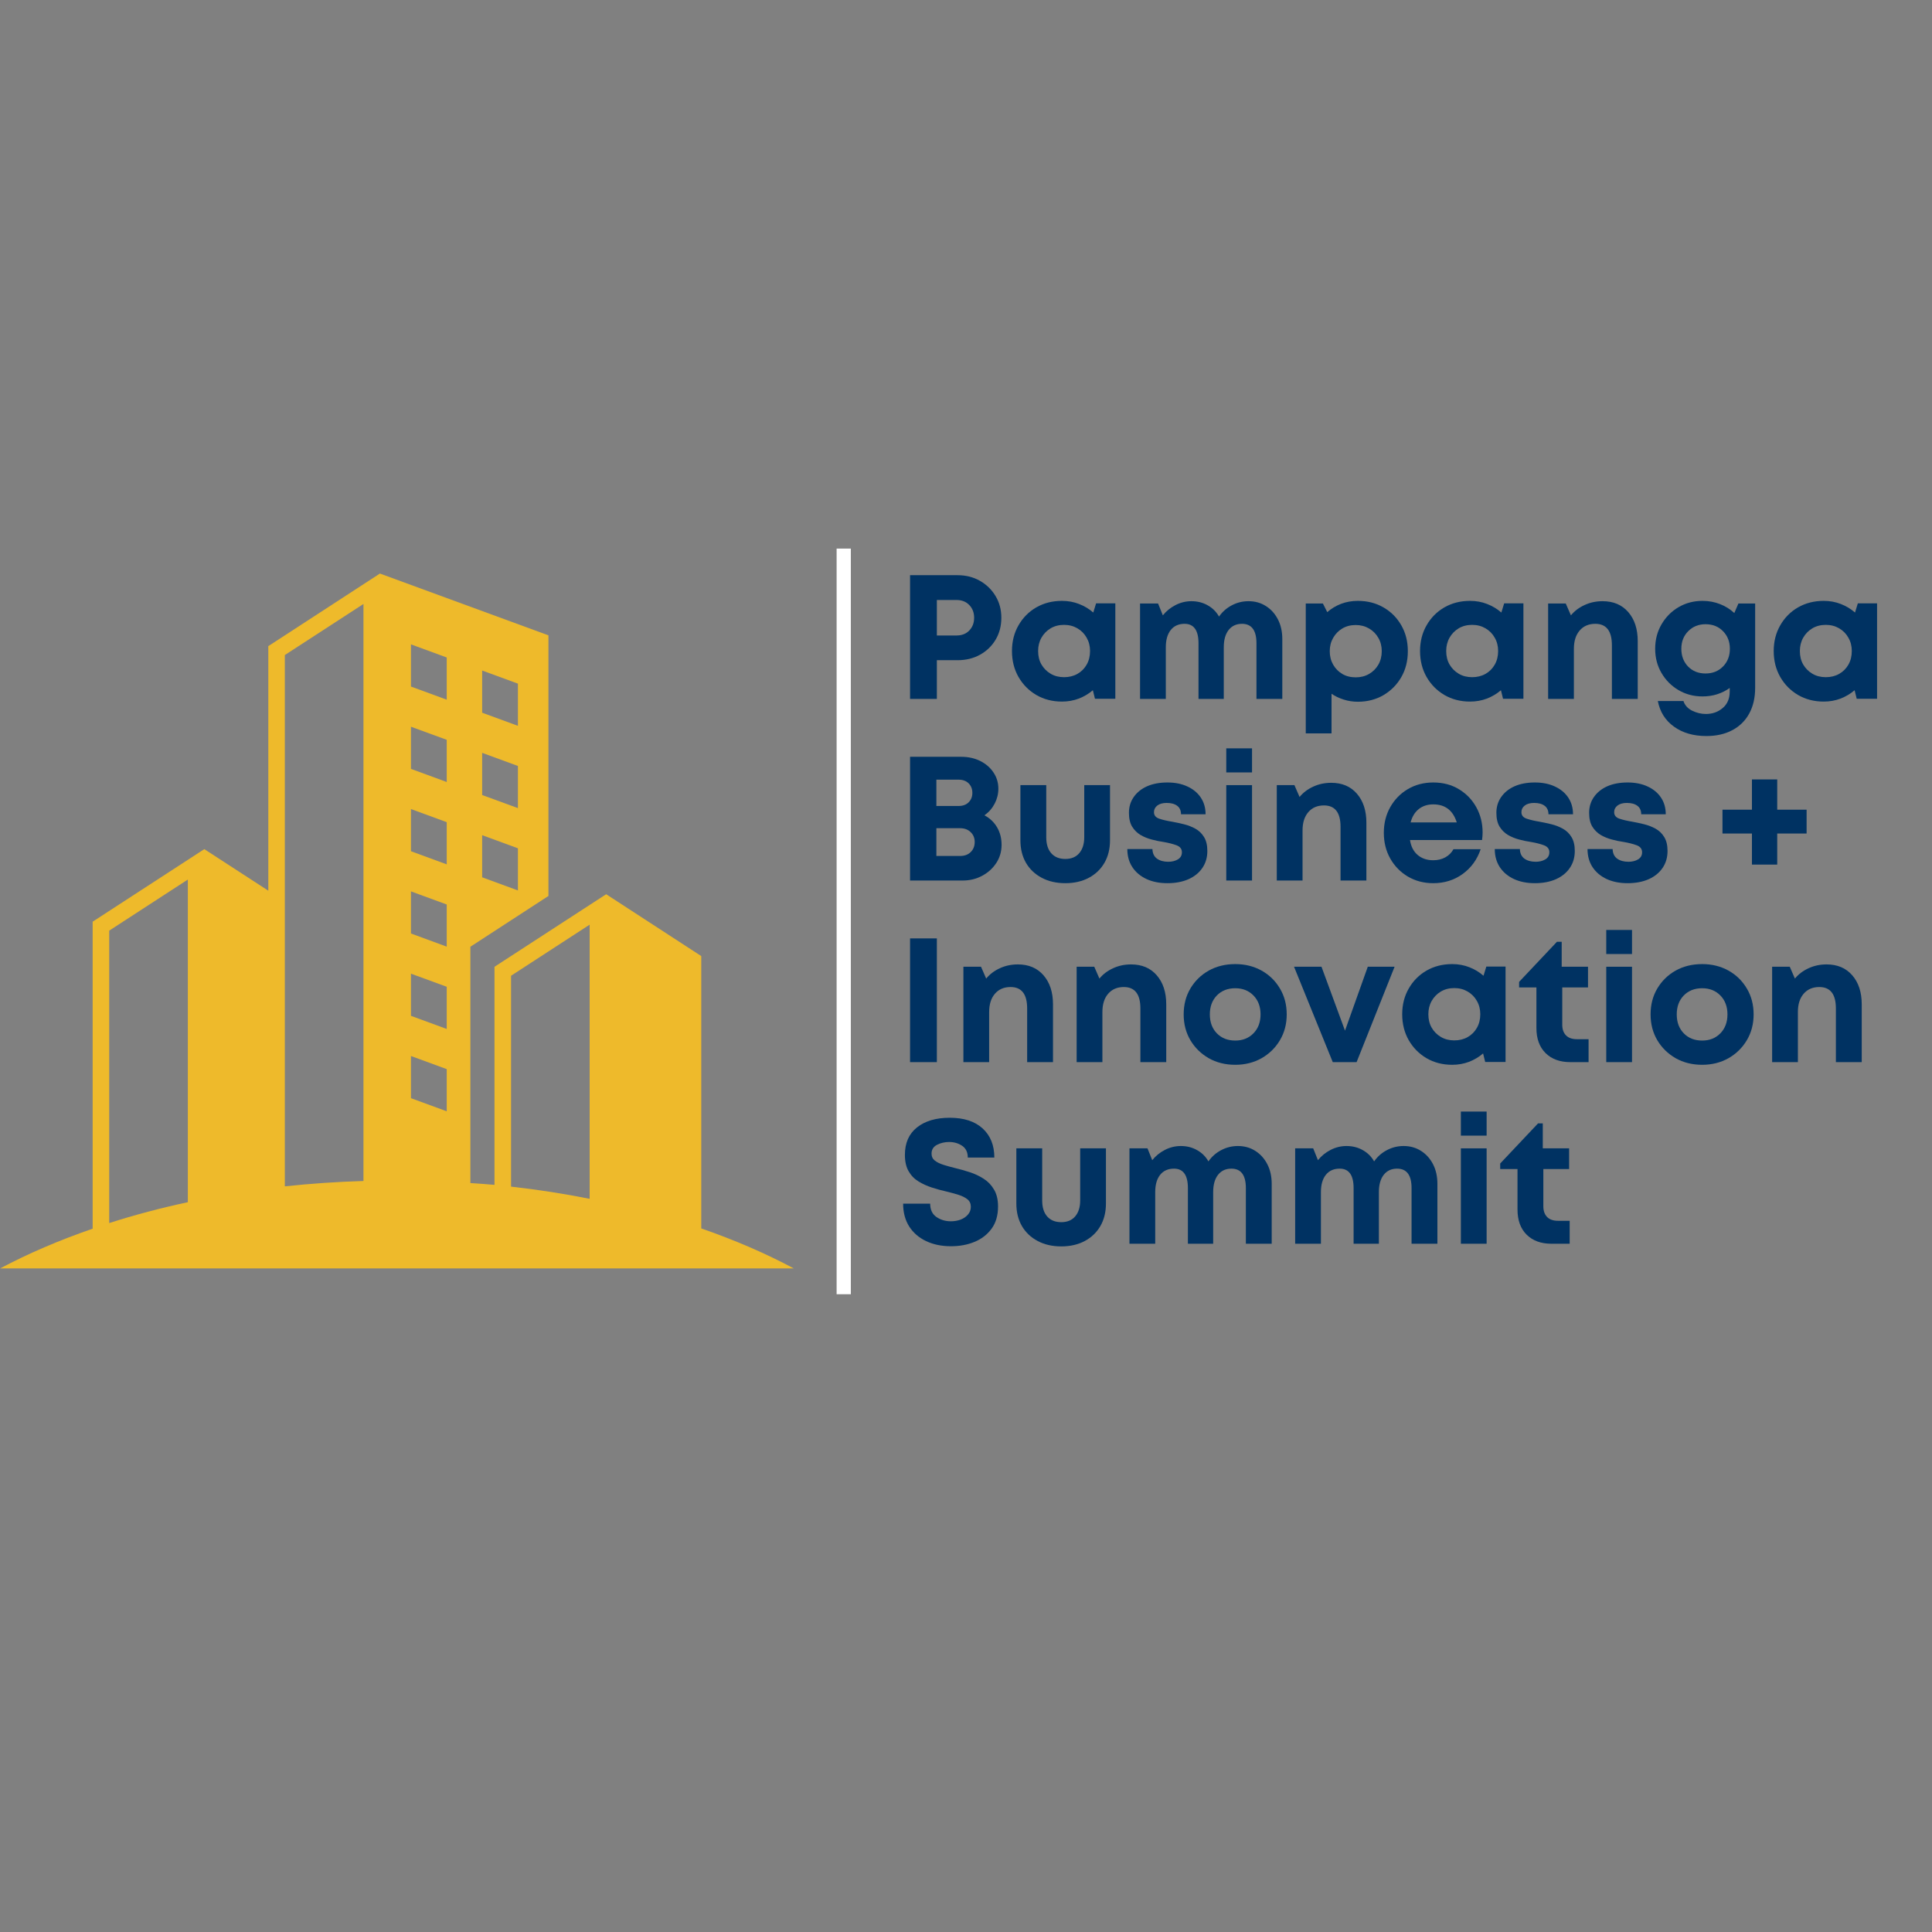 <svg xmlns="http://www.w3.org/2000/svg" xmlns:xlink="http://www.w3.org/1999/xlink" width="500" zoomAndPan="magnify" viewBox="0 0 375 375" height="500" preserveAspectRatio="xMidYMid meet" version="1.0"><rect x="0" y="0" width="375" height="375" fill="#808080" stroke="none"/><defs><g/><clipPath id="892971b505"><path d="M 0 111 L 154.551 111 L 154.551 246.715 L 0 246.715 Z M 0 111 " clip-rule="nonzero"/></clipPath></defs><path stroke-linecap="butt" transform="matrix(0, -0.92, 0.92, 0, 162.387, 251.206)" fill="none" stroke-linejoin="miter" d="M -0.001 1.499 L 157.312 1.499 " stroke="#ffffff" stroke-width="3" stroke-opacity="1" stroke-miterlimit="4"/><g clip-path="url(#892971b505)"><path fill="#eeba2b" d="M 79.766 204.969 L 79.766 213.156 L 86.711 215.703 L 86.711 207.516 Z M 79.766 188.988 L 79.766 197.176 L 86.711 199.723 L 86.711 191.531 Z M 114.449 179.477 L 99.195 189.391 L 99.195 230.324 C 104.383 230.906 109.477 231.695 114.449 232.688 Z M 79.766 173.016 L 79.766 181.191 L 86.711 183.742 L 86.711 175.562 Z M 36.461 170.719 L 21.199 180.637 L 21.199 237.395 C 26.078 235.828 31.184 234.473 36.461 233.344 Z M 93.586 162.109 L 93.586 170.285 L 100.531 172.836 L 100.531 164.656 Z M 79.766 157.035 L 79.766 165.223 L 86.711 167.77 L 86.711 159.582 Z M 93.586 146.125 L 93.586 154.316 L 100.531 156.855 L 100.531 148.676 Z M 79.766 141.055 L 79.766 149.242 L 86.711 151.789 L 86.711 143.598 Z M 93.586 130.148 L 93.586 138.336 L 100.531 140.883 L 100.531 132.695 Z M 79.766 125.07 L 79.766 133.262 L 86.711 135.809 L 86.711 127.617 Z M 70.547 117.23 L 55.285 127.145 L 55.285 230.27 C 60.316 229.734 65.414 229.379 70.547 229.23 Z M 73.742 111.324 L 106.453 123.32 L 106.453 173.906 L 91.301 183.762 L 91.301 229.633 C 92.855 229.727 94.426 229.844 95.98 229.98 L 95.98 187.652 L 117.656 173.57 L 136.113 185.574 L 136.113 238.438 C 142.59 240.684 148.617 243.281 154.074 246.199 L 0.031 246.199 C 5.488 243.301 11.516 240.715 17.984 238.488 L 17.984 178.898 L 39.656 164.816 L 52.078 172.883 L 52.078 125.414 Z M 73.742 111.324 " fill-opacity="1" fill-rule="evenodd"/></g><g fill="#003262" fill-opacity="1"><g transform="translate(173.891, 135.66)"><g><path d="M 11.969 -24.016 C 13.594 -24.016 15.039 -23.648 16.312 -22.922 C 17.582 -22.203 18.594 -21.219 19.344 -19.969 C 20.094 -18.727 20.469 -17.32 20.469 -15.75 C 20.469 -14.164 20.098 -12.75 19.359 -11.5 C 18.617 -10.258 17.609 -9.285 16.328 -8.578 C 15.047 -7.867 13.594 -7.516 11.969 -7.516 L 7.953 -7.516 L 7.953 0 L 2.75 0 L 2.75 -24.016 Z M 11.766 -12.312 C 12.797 -12.312 13.625 -12.633 14.25 -13.281 C 14.875 -13.938 15.188 -14.758 15.188 -15.75 C 15.188 -16.75 14.875 -17.57 14.25 -18.219 C 13.625 -18.875 12.797 -19.203 11.766 -19.203 L 7.953 -19.203 L 7.953 -12.312 Z M 11.766 -12.312 "/></g></g></g><g fill="#003262" fill-opacity="1"><g transform="translate(195.219, 135.66)"><g><path d="M 17.531 -18.547 L 21.266 -18.547 L 21.266 -0.031 L 17.312 -0.031 L 16.906 -1.688 C 16.102 -1 15.191 -0.457 14.172 -0.062 C 13.16 0.32 12.07 0.516 10.906 0.516 C 9.051 0.516 7.391 0.086 5.922 -0.766 C 4.461 -1.629 3.312 -2.797 2.469 -4.266 C 1.625 -5.742 1.203 -7.422 1.203 -9.297 C 1.203 -11.148 1.625 -12.812 2.469 -14.281 C 3.312 -15.758 4.461 -16.922 5.922 -17.766 C 7.391 -18.609 9.051 -19.031 10.906 -19.031 C 12.094 -19.031 13.203 -18.828 14.234 -18.422 C 15.266 -18.023 16.18 -17.473 16.984 -16.766 Z M 11.312 -4.219 C 12.281 -4.219 13.145 -4.43 13.906 -4.859 C 14.676 -5.297 15.273 -5.895 15.703 -6.656 C 16.141 -7.426 16.359 -8.305 16.359 -9.297 C 16.359 -10.254 16.141 -11.113 15.703 -11.875 C 15.273 -12.645 14.676 -13.254 13.906 -13.703 C 13.145 -14.148 12.281 -14.375 11.312 -14.375 C 10.332 -14.375 9.461 -14.148 8.703 -13.703 C 7.953 -13.254 7.359 -12.645 6.922 -11.875 C 6.492 -11.113 6.281 -10.254 6.281 -9.297 C 6.281 -8.305 6.492 -7.438 6.922 -6.688 C 7.359 -5.938 7.953 -5.336 8.703 -4.891 C 9.461 -4.441 10.332 -4.219 11.312 -4.219 Z M 11.312 -4.219 "/></g></g></g><g fill="#003262" fill-opacity="1"><g transform="translate(218.878, 135.66)"><g><path d="M 23.453 -18.969 C 24.734 -18.969 25.863 -18.648 26.844 -18.016 C 27.832 -17.391 28.609 -16.523 29.172 -15.422 C 29.734 -14.328 30.016 -13.062 30.016 -11.625 L 30.016 0 L 25 0 L 25 -10.797 C 25 -13.316 24.062 -14.578 22.188 -14.578 C 21.094 -14.578 20.227 -14.176 19.594 -13.375 C 18.969 -12.57 18.656 -11.453 18.656 -10.016 L 18.656 0 L 13.75 0 L 13.75 -10.797 C 13.75 -13.316 12.848 -14.578 11.047 -14.578 C 9.898 -14.578 9.004 -14.176 8.359 -13.375 C 7.723 -12.57 7.406 -11.453 7.406 -10.016 L 7.406 0 L 2.406 0 L 2.406 -18.516 L 5.906 -18.516 L 6.828 -16.219 C 7.484 -17.039 8.297 -17.703 9.266 -18.203 C 10.242 -18.711 11.281 -18.969 12.375 -18.969 C 13.539 -18.969 14.594 -18.703 15.531 -18.172 C 16.469 -17.648 17.203 -16.922 17.734 -15.984 C 18.367 -16.898 19.188 -17.625 20.188 -18.156 C 21.195 -18.695 22.285 -18.969 23.453 -18.969 Z M 23.453 -18.969 "/></g></g></g><g fill="#003262" fill-opacity="1"><g transform="translate(251.042, 135.66)"><g><path d="M 12.516 -19.031 C 14.367 -19.031 16.023 -18.609 17.484 -17.766 C 18.953 -16.922 20.109 -15.758 20.953 -14.281 C 21.797 -12.812 22.219 -11.141 22.219 -9.266 C 22.219 -7.391 21.797 -5.711 20.953 -4.234 C 20.109 -2.766 18.953 -1.598 17.484 -0.734 C 16.023 0.117 14.367 0.547 12.516 0.547 C 11.555 0.547 10.641 0.406 9.766 0.125 C 8.898 -0.145 8.113 -0.52 7.406 -1 L 7.406 6.688 L 2.406 6.688 L 2.406 -18.516 L 5.734 -18.516 L 6.578 -16.844 C 7.359 -17.531 8.25 -18.066 9.25 -18.453 C 10.258 -18.836 11.348 -19.031 12.516 -19.031 Z M 12.109 -4.188 C 13.066 -4.188 13.926 -4.406 14.688 -4.844 C 15.457 -5.289 16.062 -5.895 16.5 -6.656 C 16.938 -7.426 17.156 -8.297 17.156 -9.266 C 17.156 -10.223 16.938 -11.082 16.5 -11.844 C 16.062 -12.613 15.457 -13.223 14.688 -13.672 C 13.926 -14.117 13.066 -14.344 12.109 -14.344 C 11.117 -14.344 10.25 -14.117 9.5 -13.672 C 8.75 -13.223 8.156 -12.613 7.719 -11.844 C 7.281 -11.082 7.062 -10.223 7.062 -9.266 C 7.062 -8.297 7.281 -7.426 7.719 -6.656 C 8.156 -5.895 8.75 -5.289 9.5 -4.844 C 10.25 -4.406 11.117 -4.188 12.109 -4.188 Z M 12.109 -4.188 "/></g></g></g><g fill="#003262" fill-opacity="1"><g transform="translate(274.427, 135.66)"><g><path d="M 17.531 -18.547 L 21.266 -18.547 L 21.266 -0.031 L 17.312 -0.031 L 16.906 -1.688 C 16.102 -1 15.191 -0.457 14.172 -0.062 C 13.16 0.32 12.07 0.516 10.906 0.516 C 9.051 0.516 7.391 0.086 5.922 -0.766 C 4.461 -1.629 3.312 -2.797 2.469 -4.266 C 1.625 -5.742 1.203 -7.422 1.203 -9.297 C 1.203 -11.148 1.625 -12.812 2.469 -14.281 C 3.312 -15.758 4.461 -16.922 5.922 -17.766 C 7.391 -18.609 9.051 -19.031 10.906 -19.031 C 12.094 -19.031 13.203 -18.828 14.234 -18.422 C 15.266 -18.023 16.18 -17.473 16.984 -16.766 Z M 11.312 -4.219 C 12.281 -4.219 13.145 -4.43 13.906 -4.859 C 14.676 -5.297 15.273 -5.895 15.703 -6.656 C 16.141 -7.426 16.359 -8.305 16.359 -9.297 C 16.359 -10.254 16.141 -11.113 15.703 -11.875 C 15.273 -12.645 14.676 -13.254 13.906 -13.703 C 13.145 -14.148 12.281 -14.375 11.312 -14.375 C 10.332 -14.375 9.461 -14.148 8.703 -13.703 C 7.953 -13.254 7.359 -12.645 6.922 -11.875 C 6.492 -11.113 6.281 -10.254 6.281 -9.297 C 6.281 -8.305 6.492 -7.438 6.922 -6.688 C 7.359 -5.938 7.953 -5.336 8.703 -4.891 C 9.461 -4.441 10.332 -4.219 11.312 -4.219 Z M 11.312 -4.219 "/></g></g></g><g fill="#003262" fill-opacity="1"><g transform="translate(298.086, 135.66)"><g><path d="M 12.969 -18.969 C 15.07 -18.969 16.734 -18.266 17.953 -16.859 C 19.18 -15.453 19.797 -13.57 19.797 -11.219 L 19.797 0 L 14.781 0 L 14.781 -10.422 C 14.781 -13.191 13.707 -14.578 11.562 -14.578 C 10.281 -14.578 9.266 -14.141 8.516 -13.266 C 7.773 -12.398 7.406 -11.223 7.406 -9.734 L 7.406 0 L 2.406 0 L 2.406 -18.516 L 5.828 -18.516 L 6.828 -16.219 C 7.516 -17.062 8.395 -17.727 9.469 -18.219 C 10.539 -18.719 11.707 -18.969 12.969 -18.969 Z M 12.969 -18.969 "/></g></g></g><g fill="#003262" fill-opacity="1"><g transform="translate(320.065, 135.66)"><g><path d="M 17.359 -18.516 L 20.609 -18.516 L 20.609 -2.156 C 20.609 -0.219 20.223 1.445 19.453 2.844 C 18.691 4.238 17.602 5.312 16.188 6.062 C 14.77 6.82 13.086 7.203 11.141 7.203 C 8.629 7.203 6.531 6.594 4.844 5.375 C 3.164 4.164 2.125 2.508 1.719 0.406 L 6.688 0.406 C 6.957 1.227 7.52 1.852 8.375 2.281 C 9.238 2.707 10.129 2.922 11.047 2.922 C 12.328 2.922 13.414 2.535 14.312 1.766 C 15.219 1.004 15.672 -0.062 15.672 -1.438 L 15.672 -2.125 C 14.941 -1.602 14.129 -1.195 13.234 -0.906 C 12.348 -0.625 11.398 -0.484 10.391 -0.484 C 8.672 -0.484 7.113 -0.895 5.719 -1.719 C 4.332 -2.539 3.234 -3.648 2.422 -5.047 C 1.609 -6.441 1.203 -8.004 1.203 -9.734 C 1.203 -11.473 1.609 -13.047 2.422 -14.453 C 3.234 -15.859 4.332 -16.973 5.719 -17.797 C 7.113 -18.617 8.672 -19.031 10.391 -19.031 C 11.598 -19.031 12.727 -18.82 13.781 -18.406 C 14.832 -18 15.758 -17.422 16.562 -16.672 Z M 10.969 -4.938 C 12.344 -4.938 13.473 -5.383 14.359 -6.281 C 15.254 -7.188 15.703 -8.336 15.703 -9.734 C 15.703 -11.109 15.258 -12.242 14.375 -13.141 C 13.5 -14.047 12.363 -14.5 10.969 -14.5 C 9.625 -14.5 8.504 -14.047 7.609 -13.141 C 6.723 -12.242 6.281 -11.109 6.281 -9.734 C 6.281 -8.336 6.719 -7.188 7.594 -6.281 C 8.477 -5.383 9.602 -4.938 10.969 -4.938 Z M 10.969 -4.938 "/></g></g></g><g fill="#003262" fill-opacity="1"><g transform="translate(343.073, 135.66)"><g><path d="M 17.531 -18.547 L 21.266 -18.547 L 21.266 -0.031 L 17.312 -0.031 L 16.906 -1.688 C 16.102 -1 15.191 -0.457 14.172 -0.062 C 13.16 0.32 12.07 0.516 10.906 0.516 C 9.051 0.516 7.391 0.086 5.922 -0.766 C 4.461 -1.629 3.312 -2.797 2.469 -4.266 C 1.625 -5.742 1.203 -7.422 1.203 -9.297 C 1.203 -11.148 1.625 -12.812 2.469 -14.281 C 3.312 -15.758 4.461 -16.922 5.922 -17.766 C 7.391 -18.609 9.051 -19.031 10.906 -19.031 C 12.094 -19.031 13.203 -18.828 14.234 -18.422 C 15.266 -18.023 16.18 -17.473 16.984 -16.766 Z M 11.312 -4.219 C 12.281 -4.219 13.145 -4.43 13.906 -4.859 C 14.676 -5.297 15.273 -5.895 15.703 -6.656 C 16.141 -7.426 16.359 -8.305 16.359 -9.297 C 16.359 -10.254 16.141 -11.113 15.703 -11.875 C 15.273 -12.645 14.676 -13.254 13.906 -13.703 C 13.145 -14.148 12.281 -14.375 11.312 -14.375 C 10.332 -14.375 9.461 -14.148 8.703 -13.703 C 7.953 -13.254 7.359 -12.645 6.922 -11.875 C 6.492 -11.113 6.281 -10.254 6.281 -9.297 C 6.281 -8.305 6.492 -7.438 6.922 -6.688 C 7.359 -5.938 7.953 -5.336 8.703 -4.891 C 9.461 -4.441 10.332 -4.219 11.312 -4.219 Z M 11.312 -4.219 "/></g></g></g><g fill="#003262" fill-opacity="1"><g transform="translate(173.891, 170.91)"><g><path d="M 17.188 -12.656 C 18.238 -12.102 19.055 -11.328 19.641 -10.328 C 20.223 -9.336 20.516 -8.203 20.516 -6.922 C 20.516 -5.641 20.176 -4.473 19.5 -3.422 C 18.82 -2.379 17.906 -1.547 16.75 -0.922 C 15.594 -0.305 14.332 0 12.969 0 L 2.75 0 L 2.75 -24.016 L 12.688 -24.016 C 14.062 -24.016 15.289 -23.742 16.375 -23.203 C 17.457 -22.66 18.312 -21.922 18.938 -20.984 C 19.57 -20.047 19.891 -18.992 19.891 -17.828 C 19.891 -16.805 19.648 -15.836 19.172 -14.922 C 18.691 -14.004 18.031 -13.25 17.188 -12.656 Z M 14.844 -17.016 C 14.844 -17.766 14.602 -18.379 14.125 -18.859 C 13.645 -19.336 12.992 -19.578 12.172 -19.578 L 7.859 -19.578 L 7.859 -14.469 L 12.172 -14.469 C 12.992 -14.469 13.645 -14.707 14.125 -15.188 C 14.602 -15.664 14.844 -16.273 14.844 -17.016 Z M 12.453 -4.766 C 13.316 -4.766 14.004 -5.016 14.516 -5.516 C 15.035 -6.023 15.297 -6.68 15.297 -7.484 C 15.297 -8.254 15.035 -8.891 14.516 -9.391 C 14.004 -9.898 13.316 -10.156 12.453 -10.156 L 7.859 -10.156 L 7.859 -4.766 Z M 12.453 -4.766 "/></g></g></g><g fill="#003262" fill-opacity="1"><g transform="translate(195.905, 170.91)"><g><path d="M 10.875 0.516 C 9.133 0.516 7.609 0.164 6.297 -0.531 C 4.984 -1.227 3.961 -2.195 3.234 -3.438 C 2.516 -4.688 2.156 -6.145 2.156 -7.812 L 2.156 -18.516 L 7.172 -18.516 L 7.172 -8.406 C 7.172 -7.07 7.492 -6.035 8.141 -5.297 C 8.797 -4.555 9.707 -4.188 10.875 -4.188 C 12.039 -4.188 12.941 -4.562 13.578 -5.312 C 14.223 -6.07 14.547 -7.102 14.547 -8.406 L 14.547 -18.516 L 19.547 -18.516 L 19.547 -7.812 C 19.547 -6.145 19.188 -4.688 18.469 -3.438 C 17.75 -2.195 16.738 -1.227 15.438 -0.531 C 14.133 0.164 12.613 0.516 10.875 0.516 Z M 10.875 0.516 "/></g></g></g><g fill="#003262" fill-opacity="1"><g transform="translate(217.61, 170.91)"><g><path d="M 8.984 0.516 C 7.43 0.516 6.07 0.242 4.906 -0.297 C 3.738 -0.848 2.828 -1.617 2.172 -2.609 C 1.523 -3.609 1.203 -4.773 1.203 -6.109 L 6.078 -6.109 C 6.098 -5.285 6.391 -4.664 6.953 -4.25 C 7.523 -3.844 8.258 -3.641 9.156 -3.641 C 9.863 -3.641 10.477 -3.789 11 -4.094 C 11.531 -4.406 11.797 -4.867 11.797 -5.484 C 11.797 -6.129 11.445 -6.582 10.75 -6.844 C 10.051 -7.102 9.211 -7.316 8.234 -7.484 C 7.504 -7.586 6.742 -7.742 5.953 -7.953 C 5.16 -8.16 4.43 -8.457 3.766 -8.844 C 3.109 -9.238 2.566 -9.773 2.141 -10.453 C 1.723 -11.141 1.516 -12.035 1.516 -13.141 C 1.516 -14.305 1.828 -15.332 2.453 -16.219 C 3.078 -17.113 3.941 -17.805 5.047 -18.297 C 6.16 -18.785 7.473 -19.031 8.984 -19.031 C 10.473 -19.031 11.77 -18.77 12.875 -18.25 C 13.988 -17.738 14.852 -17.02 15.469 -16.094 C 16.082 -15.176 16.391 -14.098 16.391 -12.859 L 11.625 -12.859 C 11.625 -13.586 11.379 -14.133 10.891 -14.5 C 10.398 -14.875 9.719 -15.062 8.844 -15.062 C 8.07 -15.062 7.469 -14.895 7.031 -14.562 C 6.594 -14.227 6.375 -13.797 6.375 -13.266 C 6.375 -12.648 6.719 -12.227 7.406 -12 C 8.094 -11.77 8.914 -11.578 9.875 -11.422 C 10.633 -11.285 11.41 -11.117 12.203 -10.922 C 13.004 -10.723 13.75 -10.43 14.438 -10.047 C 15.125 -9.66 15.676 -9.125 16.094 -8.438 C 16.52 -7.75 16.734 -6.848 16.734 -5.734 C 16.734 -4.473 16.41 -3.375 15.766 -2.438 C 15.129 -1.5 14.227 -0.77 13.062 -0.25 C 11.895 0.258 10.535 0.516 8.984 0.516 Z M 8.984 0.516 "/></g></g></g><g fill="#003262" fill-opacity="1"><g transform="translate(235.611, 170.91)"><g><path d="M 2.406 -20.984 L 2.406 -25.656 L 7.406 -25.656 L 7.406 -20.984 Z M 2.406 0 L 2.406 -18.516 L 7.406 -18.516 L 7.406 0 Z M 2.406 0 "/></g></g></g><g fill="#003262" fill-opacity="1"><g transform="translate(245.418, 170.91)"><g><path d="M 12.969 -18.969 C 15.07 -18.969 16.734 -18.266 17.953 -16.859 C 19.18 -15.453 19.797 -13.57 19.797 -11.219 L 19.797 0 L 14.781 0 L 14.781 -10.422 C 14.781 -13.191 13.707 -14.578 11.562 -14.578 C 10.281 -14.578 9.266 -14.141 8.516 -13.266 C 7.773 -12.398 7.406 -11.223 7.406 -9.734 L 7.406 0 L 2.406 0 L 2.406 -18.516 L 5.828 -18.516 L 6.828 -16.219 C 7.516 -17.062 8.395 -17.727 9.469 -18.219 C 10.539 -18.719 11.707 -18.969 12.969 -18.969 Z M 12.969 -18.969 "/></g></g></g><g fill="#003262" fill-opacity="1"><g transform="translate(267.397, 170.91)"><g><path d="M 20.375 -9.328 C 20.375 -8.848 20.336 -8.359 20.266 -7.859 L 6.281 -7.859 C 6.477 -6.598 6.977 -5.629 7.781 -4.953 C 8.582 -4.273 9.586 -3.938 10.797 -3.938 C 11.672 -3.938 12.453 -4.125 13.141 -4.5 C 13.828 -4.883 14.352 -5.41 14.719 -6.078 L 20 -6.078 C 19.312 -4.055 18.145 -2.453 16.5 -1.266 C 14.852 -0.078 12.953 0.516 10.797 0.516 C 8.973 0.516 7.332 0.086 5.875 -0.766 C 4.426 -1.629 3.285 -2.797 2.453 -4.266 C 1.617 -5.742 1.203 -7.41 1.203 -9.266 C 1.203 -11.109 1.617 -12.77 2.453 -14.25 C 3.285 -15.727 4.426 -16.895 5.875 -17.75 C 7.332 -18.602 8.973 -19.031 10.797 -19.031 C 12.703 -19.031 14.375 -18.586 15.812 -17.703 C 17.25 -16.828 18.367 -15.656 19.172 -14.188 C 19.973 -12.727 20.375 -11.109 20.375 -9.328 Z M 10.797 -14.781 C 9.68 -14.781 8.738 -14.473 7.969 -13.859 C 7.207 -13.242 6.688 -12.383 6.406 -11.281 L 15.359 -11.281 C 14.629 -13.613 13.109 -14.781 10.797 -14.781 Z M 10.797 -14.781 "/></g></g></g><g fill="#003262" fill-opacity="1"><g transform="translate(288.931, 170.91)"><g><path d="M 8.984 0.516 C 7.43 0.516 6.07 0.242 4.906 -0.297 C 3.738 -0.848 2.828 -1.617 2.172 -2.609 C 1.523 -3.609 1.203 -4.773 1.203 -6.109 L 6.078 -6.109 C 6.098 -5.285 6.391 -4.664 6.953 -4.25 C 7.523 -3.844 8.258 -3.641 9.156 -3.641 C 9.863 -3.641 10.477 -3.789 11 -4.094 C 11.531 -4.406 11.797 -4.867 11.797 -5.484 C 11.797 -6.129 11.445 -6.582 10.75 -6.844 C 10.051 -7.102 9.211 -7.316 8.234 -7.484 C 7.504 -7.586 6.742 -7.742 5.953 -7.953 C 5.16 -8.16 4.43 -8.457 3.766 -8.844 C 3.109 -9.238 2.566 -9.773 2.141 -10.453 C 1.723 -11.141 1.516 -12.035 1.516 -13.141 C 1.516 -14.305 1.828 -15.332 2.453 -16.219 C 3.078 -17.113 3.941 -17.805 5.047 -18.297 C 6.16 -18.785 7.473 -19.031 8.984 -19.031 C 10.473 -19.031 11.77 -18.77 12.875 -18.25 C 13.988 -17.738 14.852 -17.02 15.469 -16.094 C 16.082 -15.176 16.391 -14.098 16.391 -12.859 L 11.625 -12.859 C 11.625 -13.586 11.379 -14.133 10.891 -14.5 C 10.398 -14.875 9.719 -15.062 8.844 -15.062 C 8.07 -15.062 7.469 -14.895 7.031 -14.562 C 6.594 -14.227 6.375 -13.797 6.375 -13.266 C 6.375 -12.648 6.719 -12.227 7.406 -12 C 8.094 -11.77 8.914 -11.578 9.875 -11.422 C 10.633 -11.285 11.41 -11.117 12.203 -10.922 C 13.004 -10.723 13.75 -10.43 14.438 -10.047 C 15.125 -9.66 15.676 -9.125 16.094 -8.438 C 16.52 -7.75 16.734 -6.848 16.734 -5.734 C 16.734 -4.473 16.41 -3.375 15.766 -2.438 C 15.129 -1.5 14.227 -0.77 13.062 -0.25 C 11.895 0.258 10.535 0.516 8.984 0.516 Z M 8.984 0.516 "/></g></g></g><g fill="#003262" fill-opacity="1"><g transform="translate(306.933, 170.91)"><g><path d="M 8.984 0.516 C 7.43 0.516 6.07 0.242 4.906 -0.297 C 3.738 -0.848 2.828 -1.617 2.172 -2.609 C 1.523 -3.609 1.203 -4.773 1.203 -6.109 L 6.078 -6.109 C 6.098 -5.285 6.391 -4.664 6.953 -4.25 C 7.523 -3.844 8.258 -3.641 9.156 -3.641 C 9.863 -3.641 10.477 -3.789 11 -4.094 C 11.531 -4.406 11.797 -4.867 11.797 -5.484 C 11.797 -6.129 11.445 -6.582 10.75 -6.844 C 10.051 -7.102 9.211 -7.316 8.234 -7.484 C 7.504 -7.586 6.742 -7.742 5.953 -7.953 C 5.16 -8.16 4.43 -8.457 3.766 -8.844 C 3.109 -9.238 2.566 -9.773 2.141 -10.453 C 1.723 -11.141 1.516 -12.035 1.516 -13.141 C 1.516 -14.305 1.828 -15.332 2.453 -16.219 C 3.078 -17.113 3.941 -17.805 5.047 -18.297 C 6.16 -18.785 7.473 -19.031 8.984 -19.031 C 10.473 -19.031 11.77 -18.77 12.875 -18.25 C 13.988 -17.738 14.852 -17.02 15.469 -16.094 C 16.082 -15.176 16.391 -14.098 16.391 -12.859 L 11.625 -12.859 C 11.625 -13.586 11.379 -14.133 10.891 -14.5 C 10.398 -14.875 9.719 -15.062 8.844 -15.062 C 8.07 -15.062 7.469 -14.895 7.031 -14.562 C 6.594 -14.227 6.375 -13.797 6.375 -13.266 C 6.375 -12.648 6.719 -12.227 7.406 -12 C 8.094 -11.77 8.914 -11.578 9.875 -11.422 C 10.633 -11.285 11.41 -11.117 12.203 -10.922 C 13.004 -10.723 13.75 -10.43 14.438 -10.047 C 15.125 -9.66 15.676 -9.125 16.094 -8.438 C 16.52 -7.75 16.734 -6.848 16.734 -5.734 C 16.734 -4.473 16.41 -3.375 15.766 -2.438 C 15.129 -1.5 14.227 -0.77 13.062 -0.25 C 11.895 0.258 10.535 0.516 8.984 0.516 Z M 8.984 0.516 "/></g></g></g><g fill="#003262" fill-opacity="1"><g transform="translate(324.934, 170.91)"><g/></g></g><g fill="#003262" fill-opacity="1"><g transform="translate(333.129, 170.91)"><g><path d="M 17.531 -13.75 L 17.531 -9.125 L 11.828 -9.125 L 11.828 -3.094 L 6.922 -3.094 L 6.922 -9.125 L 1.203 -9.125 L 1.203 -13.75 L 6.922 -13.75 L 6.922 -19.625 L 11.828 -19.625 L 11.828 -13.75 Z M 17.531 -13.75 "/></g></g></g><g fill="#003262" fill-opacity="1"><g transform="translate(173.891, 206.16)"><g><path d="M 2.75 0 L 2.75 -24.016 L 7.953 -24.016 L 7.953 0 Z M 2.75 0 "/></g></g></g><g fill="#003262" fill-opacity="1"><g transform="translate(184.589, 206.16)"><g><path d="M 12.969 -18.969 C 15.07 -18.969 16.734 -18.266 17.953 -16.859 C 19.18 -15.453 19.797 -13.57 19.797 -11.219 L 19.797 0 L 14.781 0 L 14.781 -10.422 C 14.781 -13.191 13.707 -14.578 11.562 -14.578 C 10.281 -14.578 9.266 -14.141 8.516 -13.266 C 7.773 -12.398 7.406 -11.223 7.406 -9.734 L 7.406 0 L 2.406 0 L 2.406 -18.516 L 5.828 -18.516 L 6.828 -16.219 C 7.516 -17.062 8.395 -17.727 9.469 -18.219 C 10.539 -18.719 11.707 -18.969 12.969 -18.969 Z M 12.969 -18.969 "/></g></g></g><g fill="#003262" fill-opacity="1"><g transform="translate(206.569, 206.16)"><g><path d="M 12.969 -18.969 C 15.07 -18.969 16.734 -18.266 17.953 -16.859 C 19.18 -15.453 19.797 -13.57 19.797 -11.219 L 19.797 0 L 14.781 0 L 14.781 -10.422 C 14.781 -13.191 13.707 -14.578 11.562 -14.578 C 10.281 -14.578 9.266 -14.141 8.516 -13.266 C 7.773 -12.398 7.406 -11.223 7.406 -9.734 L 7.406 0 L 2.406 0 L 2.406 -18.516 L 5.828 -18.516 L 6.828 -16.219 C 7.516 -17.062 8.395 -17.727 9.469 -18.219 C 10.539 -18.719 11.707 -18.969 12.969 -18.969 Z M 12.969 -18.969 "/></g></g></g><g fill="#003262" fill-opacity="1"><g transform="translate(228.548, 206.16)"><g><path d="M 11.219 0.516 C 9.289 0.516 7.57 0.086 6.062 -0.766 C 4.562 -1.629 3.375 -2.797 2.5 -4.266 C 1.633 -5.742 1.203 -7.41 1.203 -9.266 C 1.203 -11.141 1.633 -12.812 2.5 -14.281 C 3.375 -15.758 4.562 -16.922 6.062 -17.766 C 7.57 -18.609 9.289 -19.031 11.219 -19.031 C 13.113 -19.031 14.816 -18.609 16.328 -17.766 C 17.836 -16.922 19.023 -15.758 19.891 -14.281 C 20.766 -12.812 21.203 -11.141 21.203 -9.266 C 21.203 -7.41 20.766 -5.742 19.891 -4.266 C 19.023 -2.797 17.836 -1.629 16.328 -0.766 C 14.816 0.086 13.113 0.516 11.219 0.516 Z M 11.219 -4.188 C 12.656 -4.188 13.832 -4.656 14.75 -5.594 C 15.664 -6.531 16.125 -7.754 16.125 -9.266 C 16.125 -10.773 15.664 -12 14.75 -12.938 C 13.832 -13.875 12.656 -14.344 11.219 -14.344 C 9.75 -14.344 8.555 -13.875 7.641 -12.938 C 6.734 -12 6.281 -10.773 6.281 -9.266 C 6.281 -7.754 6.734 -6.531 7.641 -5.594 C 8.555 -4.656 9.75 -4.188 11.219 -4.188 Z M 11.219 -4.188 "/></g></g></g><g fill="#003262" fill-opacity="1"><g transform="translate(250.939, 206.16)"><g><path d="M 14.547 -18.516 L 19.75 -18.516 L 12.375 0 L 7.75 0 L 0.234 -18.516 L 5.562 -18.516 L 10.125 -6.109 Z M 14.547 -18.516 "/></g></g></g><g fill="#003262" fill-opacity="1"><g transform="translate(270.963, 206.16)"><g><path d="M 17.531 -18.547 L 21.266 -18.547 L 21.266 -0.031 L 17.312 -0.031 L 16.906 -1.688 C 16.102 -1 15.191 -0.457 14.172 -0.062 C 13.16 0.32 12.07 0.516 10.906 0.516 C 9.051 0.516 7.391 0.086 5.922 -0.766 C 4.461 -1.629 3.312 -2.797 2.469 -4.266 C 1.625 -5.742 1.203 -7.422 1.203 -9.297 C 1.203 -11.148 1.625 -12.812 2.469 -14.281 C 3.312 -15.758 4.461 -16.922 5.922 -17.766 C 7.391 -18.609 9.051 -19.031 10.906 -19.031 C 12.094 -19.031 13.203 -18.828 14.234 -18.422 C 15.266 -18.023 16.18 -17.473 16.984 -16.766 Z M 11.312 -4.219 C 12.281 -4.219 13.145 -4.43 13.906 -4.859 C 14.676 -5.297 15.273 -5.895 15.703 -6.656 C 16.141 -7.426 16.359 -8.305 16.359 -9.297 C 16.359 -10.254 16.141 -11.113 15.703 -11.875 C 15.273 -12.645 14.676 -13.254 13.906 -13.703 C 13.145 -14.148 12.281 -14.375 11.312 -14.375 C 10.332 -14.375 9.461 -14.148 8.703 -13.703 C 7.953 -13.254 7.359 -12.645 6.922 -11.875 C 6.492 -11.113 6.281 -10.254 6.281 -9.297 C 6.281 -8.305 6.492 -7.438 6.922 -6.688 C 7.359 -5.938 7.953 -5.336 8.703 -4.891 C 9.461 -4.441 10.332 -4.219 11.312 -4.219 Z M 11.312 -4.219 "/></g></g></g><g fill="#003262" fill-opacity="1"><g transform="translate(294.623, 206.16)"><g><path d="M 11.453 -4.453 L 13.719 -4.453 L 13.719 0 L 10.188 0 C 8.156 0 6.547 -0.586 5.359 -1.766 C 4.18 -2.941 3.594 -4.562 3.594 -6.625 L 3.594 -14.5 L 0.234 -14.5 L 0.234 -15.578 L 7.578 -23.359 L 8.5 -23.359 L 8.5 -18.516 L 13.609 -18.516 L 13.609 -14.5 L 8.609 -14.5 L 8.609 -7.266 C 8.609 -6.379 8.852 -5.688 9.344 -5.188 C 9.832 -4.695 10.535 -4.453 11.453 -4.453 Z M 11.453 -4.453 "/></g></g></g><g fill="#003262" fill-opacity="1"><g transform="translate(309.367, 206.16)"><g><path d="M 2.406 -20.984 L 2.406 -25.656 L 7.406 -25.656 L 7.406 -20.984 Z M 2.406 0 L 2.406 -18.516 L 7.406 -18.516 L 7.406 0 Z M 2.406 0 "/></g></g></g><g fill="#003262" fill-opacity="1"><g transform="translate(319.174, 206.16)"><g><path d="M 11.219 0.516 C 9.289 0.516 7.57 0.086 6.062 -0.766 C 4.562 -1.629 3.375 -2.797 2.5 -4.266 C 1.633 -5.742 1.203 -7.41 1.203 -9.266 C 1.203 -11.141 1.633 -12.812 2.5 -14.281 C 3.375 -15.758 4.562 -16.922 6.062 -17.766 C 7.57 -18.609 9.289 -19.031 11.219 -19.031 C 13.113 -19.031 14.816 -18.609 16.328 -17.766 C 17.836 -16.922 19.023 -15.758 19.891 -14.281 C 20.766 -12.812 21.203 -11.141 21.203 -9.266 C 21.203 -7.41 20.766 -5.742 19.891 -4.266 C 19.023 -2.797 17.836 -1.629 16.328 -0.766 C 14.816 0.086 13.113 0.516 11.219 0.516 Z M 11.219 -4.188 C 12.656 -4.188 13.832 -4.656 14.75 -5.594 C 15.664 -6.531 16.125 -7.754 16.125 -9.266 C 16.125 -10.773 15.664 -12 14.75 -12.938 C 13.832 -13.875 12.656 -14.344 11.219 -14.344 C 9.75 -14.344 8.555 -13.875 7.641 -12.938 C 6.734 -12 6.281 -10.773 6.281 -9.266 C 6.281 -7.754 6.734 -6.531 7.641 -5.594 C 8.555 -4.656 9.75 -4.188 11.219 -4.188 Z M 11.219 -4.188 "/></g></g></g><g fill="#003262" fill-opacity="1"><g transform="translate(341.564, 206.16)"><g><path d="M 12.969 -18.969 C 15.07 -18.969 16.734 -18.266 17.953 -16.859 C 19.18 -15.453 19.797 -13.57 19.797 -11.219 L 19.797 0 L 14.781 0 L 14.781 -10.422 C 14.781 -13.191 13.707 -14.578 11.562 -14.578 C 10.281 -14.578 9.266 -14.141 8.516 -13.266 C 7.773 -12.398 7.406 -11.223 7.406 -9.734 L 7.406 0 L 2.406 0 L 2.406 -18.516 L 5.828 -18.516 L 6.828 -16.219 C 7.516 -17.062 8.395 -17.727 9.469 -18.219 C 10.539 -18.719 11.707 -18.969 12.969 -18.969 Z M 12.969 -18.969 "/></g></g></g><g fill="#003262" fill-opacity="1"><g transform="translate(173.891, 241.41)"><g><path d="M 10.703 0.484 C 8.867 0.484 7.254 0.148 5.859 -0.516 C 4.461 -1.18 3.367 -2.129 2.578 -3.359 C 1.797 -4.598 1.406 -6.07 1.406 -7.781 L 6.656 -7.781 C 6.656 -6.613 7.062 -5.75 7.875 -5.188 C 8.688 -4.633 9.617 -4.359 10.672 -4.359 C 11.328 -4.359 11.945 -4.461 12.531 -4.672 C 13.113 -4.891 13.594 -5.211 13.969 -5.641 C 14.352 -6.066 14.547 -6.578 14.547 -7.172 C 14.547 -7.785 14.328 -8.27 13.891 -8.625 C 13.453 -8.977 12.867 -9.27 12.141 -9.5 C 11.41 -9.727 10.609 -9.945 9.734 -10.156 C 8.848 -10.352 7.938 -10.602 7 -10.906 C 6.062 -11.207 5.191 -11.602 4.391 -12.094 C 3.586 -12.582 2.945 -13.242 2.469 -14.078 C 1.988 -14.91 1.75 -15.969 1.75 -17.25 C 1.75 -19.562 2.531 -21.336 4.094 -22.578 C 5.664 -23.828 7.785 -24.453 10.453 -24.453 C 13.203 -24.453 15.332 -23.758 16.844 -22.375 C 18.352 -20.988 19.109 -19.109 19.109 -16.734 L 13.953 -16.734 C 13.953 -17.766 13.586 -18.523 12.859 -19.016 C 12.129 -19.504 11.285 -19.75 10.328 -19.75 C 9.473 -19.75 8.691 -19.566 7.984 -19.203 C 7.273 -18.836 6.922 -18.266 6.922 -17.484 C 6.922 -16.922 7.133 -16.473 7.562 -16.141 C 7.988 -15.805 8.551 -15.531 9.25 -15.312 C 9.945 -15.094 10.719 -14.879 11.562 -14.672 C 12.477 -14.453 13.414 -14.188 14.375 -13.875 C 15.332 -13.562 16.223 -13.141 17.047 -12.609 C 17.867 -12.086 18.535 -11.391 19.047 -10.516 C 19.566 -9.648 19.828 -8.555 19.828 -7.234 C 19.828 -5.492 19.406 -4.051 18.562 -2.906 C 17.727 -1.77 16.625 -0.922 15.25 -0.359 C 13.883 0.203 12.367 0.484 10.703 0.484 Z M 10.703 0.484 "/></g></g></g><g fill="#003262" fill-opacity="1"><g transform="translate(195.116, 241.41)"><g><path d="M 10.875 0.516 C 9.133 0.516 7.609 0.164 6.297 -0.531 C 4.984 -1.227 3.961 -2.195 3.234 -3.438 C 2.516 -4.688 2.156 -6.145 2.156 -7.812 L 2.156 -18.516 L 7.172 -18.516 L 7.172 -8.406 C 7.172 -7.07 7.492 -6.035 8.141 -5.297 C 8.797 -4.555 9.707 -4.188 10.875 -4.188 C 12.039 -4.188 12.941 -4.562 13.578 -5.312 C 14.223 -6.07 14.547 -7.102 14.547 -8.406 L 14.547 -18.516 L 19.547 -18.516 L 19.547 -7.812 C 19.547 -6.145 19.188 -4.688 18.469 -3.438 C 17.75 -2.195 16.738 -1.227 15.438 -0.531 C 14.133 0.164 12.613 0.516 10.875 0.516 Z M 10.875 0.516 "/></g></g></g><g fill="#003262" fill-opacity="1"><g transform="translate(216.821, 241.41)"><g><path d="M 23.453 -18.969 C 24.734 -18.969 25.863 -18.648 26.844 -18.016 C 27.832 -17.391 28.609 -16.523 29.172 -15.422 C 29.734 -14.328 30.016 -13.062 30.016 -11.625 L 30.016 0 L 25 0 L 25 -10.797 C 25 -13.316 24.062 -14.578 22.188 -14.578 C 21.094 -14.578 20.227 -14.176 19.594 -13.375 C 18.969 -12.57 18.656 -11.453 18.656 -10.016 L 18.656 0 L 13.75 0 L 13.75 -10.797 C 13.75 -13.316 12.848 -14.578 11.047 -14.578 C 9.898 -14.578 9.004 -14.176 8.359 -13.375 C 7.723 -12.57 7.406 -11.453 7.406 -10.016 L 7.406 0 L 2.406 0 L 2.406 -18.516 L 5.906 -18.516 L 6.828 -16.219 C 7.484 -17.039 8.297 -17.703 9.266 -18.203 C 10.242 -18.711 11.281 -18.969 12.375 -18.969 C 13.539 -18.969 14.594 -18.703 15.531 -18.172 C 16.469 -17.648 17.203 -16.922 17.734 -15.984 C 18.367 -16.898 19.188 -17.625 20.188 -18.156 C 21.195 -18.695 22.285 -18.969 23.453 -18.969 Z M 23.453 -18.969 "/></g></g></g><g fill="#003262" fill-opacity="1"><g transform="translate(248.984, 241.41)"><g><path d="M 23.453 -18.969 C 24.734 -18.969 25.863 -18.648 26.844 -18.016 C 27.832 -17.391 28.609 -16.523 29.172 -15.422 C 29.734 -14.328 30.016 -13.062 30.016 -11.625 L 30.016 0 L 25 0 L 25 -10.797 C 25 -13.316 24.062 -14.578 22.188 -14.578 C 21.094 -14.578 20.227 -14.176 19.594 -13.375 C 18.969 -12.57 18.656 -11.453 18.656 -10.016 L 18.656 0 L 13.75 0 L 13.75 -10.797 C 13.75 -13.316 12.848 -14.578 11.047 -14.578 C 9.898 -14.578 9.004 -14.176 8.359 -13.375 C 7.723 -12.57 7.406 -11.453 7.406 -10.016 L 7.406 0 L 2.406 0 L 2.406 -18.516 L 5.906 -18.516 L 6.828 -16.219 C 7.484 -17.039 8.297 -17.703 9.266 -18.203 C 10.242 -18.711 11.281 -18.969 12.375 -18.969 C 13.539 -18.969 14.594 -18.703 15.531 -18.172 C 16.469 -17.648 17.203 -16.922 17.734 -15.984 C 18.367 -16.898 19.188 -17.625 20.188 -18.156 C 21.195 -18.695 22.285 -18.969 23.453 -18.969 Z M 23.453 -18.969 "/></g></g></g><g fill="#003262" fill-opacity="1"><g transform="translate(281.147, 241.41)"><g><path d="M 2.406 -20.984 L 2.406 -25.656 L 7.406 -25.656 L 7.406 -20.984 Z M 2.406 0 L 2.406 -18.516 L 7.406 -18.516 L 7.406 0 Z M 2.406 0 "/></g></g></g><g fill="#003262" fill-opacity="1"><g transform="translate(290.954, 241.41)"><g><path d="M 11.453 -4.453 L 13.719 -4.453 L 13.719 0 L 10.188 0 C 8.156 0 6.547 -0.586 5.359 -1.766 C 4.18 -2.941 3.594 -4.562 3.594 -6.625 L 3.594 -14.5 L 0.234 -14.5 L 0.234 -15.578 L 7.578 -23.359 L 8.5 -23.359 L 8.5 -18.516 L 13.609 -18.516 L 13.609 -14.5 L 8.609 -14.5 L 8.609 -7.266 C 8.609 -6.379 8.852 -5.688 9.344 -5.188 C 9.832 -4.695 10.535 -4.453 11.453 -4.453 Z M 11.453 -4.453 "/></g></g></g></svg>
